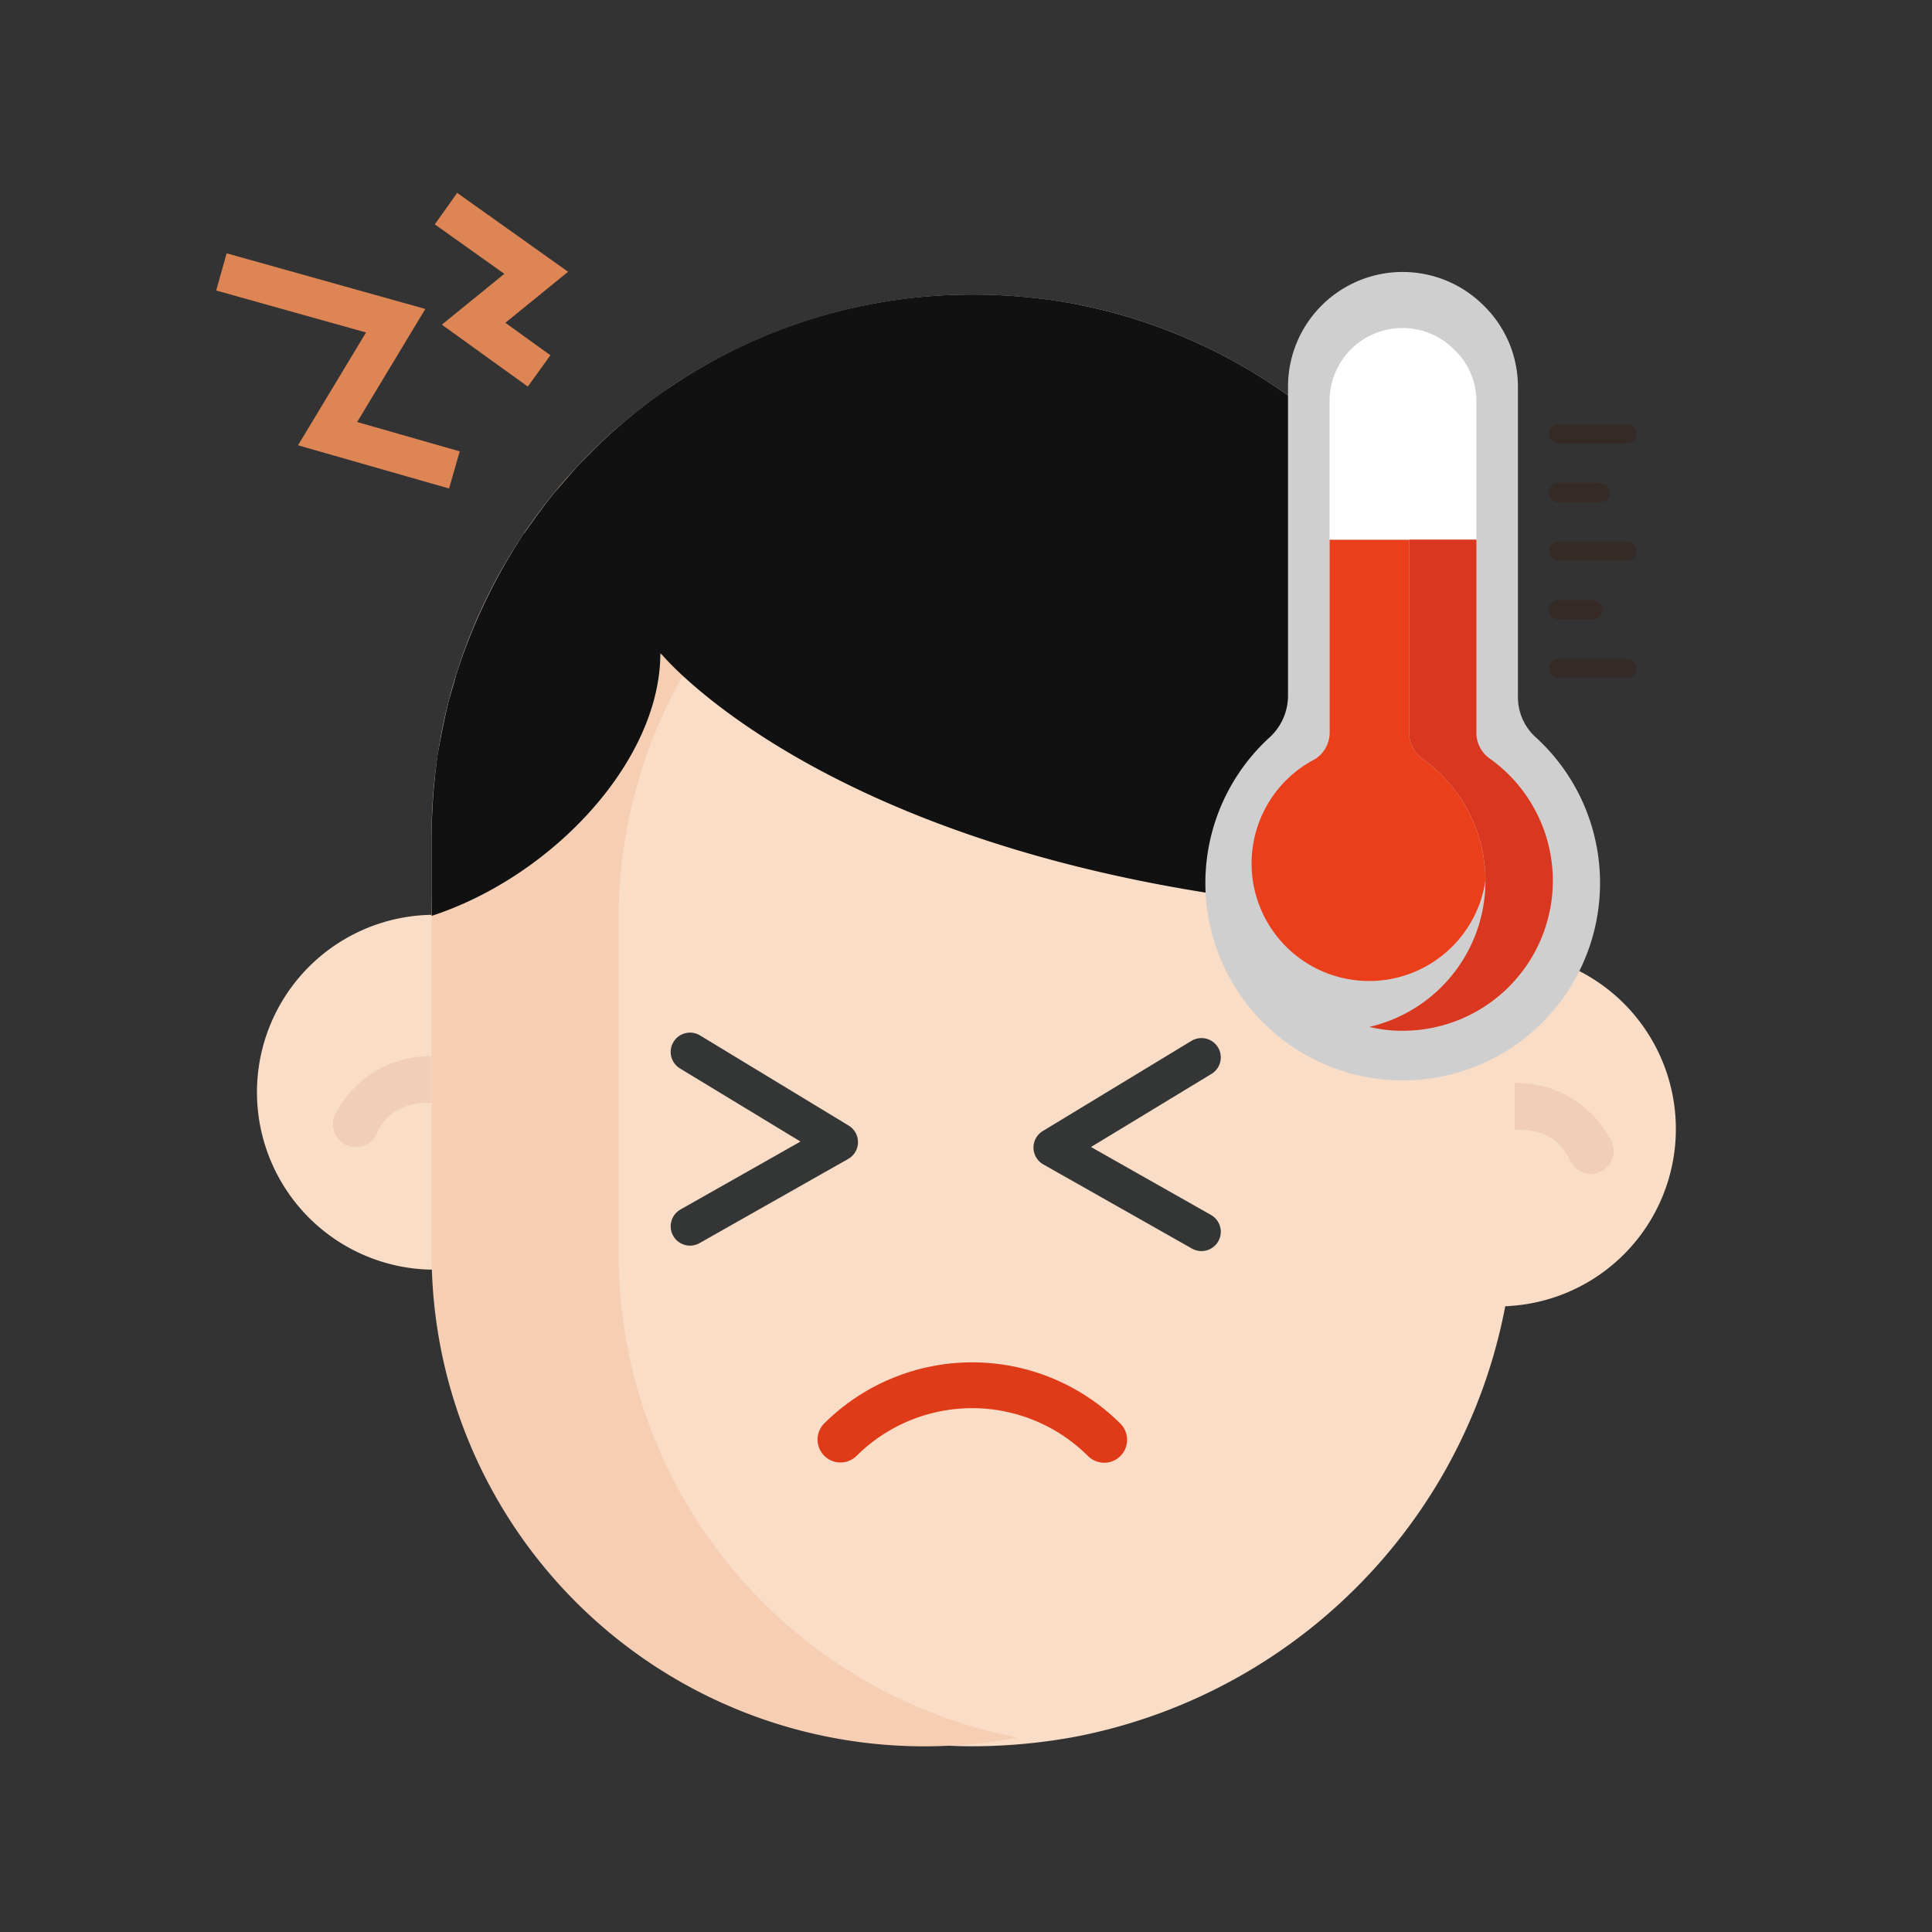 <svg xmlns="http://www.w3.org/2000/svg" width="50" height="50" viewBox="0 0 50 50">
    <rect x="0" y="0" width="50" height="50" fill="#333333" stroke="none"/>
    <defs>
        <style>
            .cls-1{fill:#faddc7}.cls-2{fill:#f0ceb7}.cls-3{fill:#f6ceb3}.cls-4{fill:#e03b18}.cls-5{fill:#111}.cls-12,.cls-13,.cls-6,.cls-7{fill:none}.cls-6{stroke:#343535;stroke-linejoin:round}.cls-12,.cls-6{stroke-linecap:round}.cls-7{stroke:#dd8554}.cls-12,.cls-7{stroke-miterlimit:10}.cls-8{fill:#cfcfcf}.cls-9{fill:#fff}.cls-10{fill:#d9371f}.cls-11{fill:#eb3e1b}.cls-12{stroke:#352a25;stroke-width:.5px}
        </style>
    </defs>
    <g id="그룹_2707" data-name="그룹 2707" transform="translate(-889.191 -197.535)">
        <g id="그룹_2706" data-name="그룹 2706">
            <path id="패스_2835" d="M927.389 222.194a4.709 4.709 0 0 1 1.368.035 4.591 4.591 0 0 1-.425 9.1 4.203 4.203 0 0 1-.374.016" class="cls-1" data-name="패스 2835"/>
            <path id="패스_2836" d="M901.361 230.294a4.53 4.53 0 0 1-.938.1 4.592 4.592 0 0 1-.428-9.163c.142-.014.286-.021.431-.021a4.649 4.649 0 0 1 .569.035" class="cls-1" data-name="패스 2836"/>
            <path id="패스_2837" d="M930.359 227.915a.594.594 0 0 1-.544-.357c-.483-1.112-1.892-.727-1.952-.71a.592.592 0 1 1-.323-1.14 2.76 2.76 0 0 1 3.362 1.377.592.592 0 0 1-.307.78.582.582 0 0 1-.236.05z" class="cls-2" data-name="패스 2837"/>
            <path id="패스_2838" d="M898.4 227.223a.592.592 0 0 1-.543-.829 2.76 2.76 0 0 1 3.362-1.378.593.593 0 0 1-.321 1.141c-.153-.042-1.485-.37-1.954.709a.592.592 0 0 1-.544.357z" class="cls-2" data-name="패스 2838"/>
            <path id="패스_2839" d="M928.391 219.168v9.55a13.923 13.923 0 0 1-1.463 6.238q-.294.593-.641 1.15a14.049 14.049 0 0 1-9.246 6.372 14.733 14.733 0 0 1-2.67.25 14.007 14.007 0 0 1-14.01-14.01v-9.55a14.007 14.007 0 0 1 14.01-14.01 14.733 14.733 0 0 1 2.67.25 14.029 14.029 0 0 1 11.35 13.76z" class="cls-1" data-name="패스 2839"/>
            <path id="패스_2840" d="M915.521 242.5a12.749 12.749 0 0 1-15.16-12.51v-8.68a12.749 12.749 0 0 1 15.16-12.51 12.741 12.741 0 0 0-10.32 12.51v8.68a12.741 12.741 0 0 0 10.32 12.51z" class="cls-3" data-name="패스 2840"/>
            <path id="패스_2841" d="M917.768 235.391a.6.6 0 0 1-.419-.173 4.244 4.244 0 0 0-5.995 0 .593.593 0 0 1-.838-.839 5.43 5.43 0 0 1 7.671 0 .593.593 0 0 1-.419 1.012z" class="cls-4" data-name="패스 2841"/>
            <path id="패스_2842" d="M928.391 219.168v2.07c-15.75-.02-21.52-6.13-22.06-6.75a.173.173 0 0 1-.05-.05c0 2.81-2.82 5.79-5.92 6.8v-2.01a15.906 15.906 0 0 1 .16-2.19c.08-.45.17-.9.28-1.35.06-.22.13-.44.19-.67a14.679 14.679 0 0 1 1.76-3.68s.02-.01.02-.02c.25-.36.51-.72.79-1.06.16-.18.31-.36.47-.54s.31-.33.47-.49a14 14 0 0 1 1.54-1.33c.34-.25.7-.49 1.06-.71a13.942 13.942 0 0 1 7.27-2.03 14.536 14.536 0 0 1 2.57.23c.03.01.07.01.1.02a14.029 14.029 0 0 1 11.35 13.76z" class="cls-5" data-name="패스 2842"/>
            <path id="패스_2843" d="M907.048 224.759l3.848 2.334-3.848 2.179" class="cls-6" data-name="패스 2843"/>
            <path id="패스_2844" d="M920.285 224.9l-3.848 2.334 3.848 2.179" class="cls-6" data-name="패스 2844"/>
            <path id="패스_2845" d="M894.921 204.572l4.51 1.263-1.762 2.923 3.282.939" class="cls-7" data-name="패스 2845"/>
            <path id="패스_2846" d="M900.733 202.934l2.335 1.661-1.62 1.318 1.695 1.221" class="cls-7" data-name="패스 2846"/>
            <path id="패스_2847" d="M930.6 220.387a5.107 5.107 0 1 1-8.525-3.793 1.478 1.478 0 0 0 .45-1.1v-7.943a2.966 2.966 0 0 1 5.072-2.1 2.938 2.938 0 0 1 .878 2.1v8a1.4 1.4 0 0 0 .438 1.044 5.1 5.1 0 0 1 1.687 3.792z" class="cls-8" data-name="패스 2847"/>
            <path id="패스_2848" d="M927.4 207.934v3.566h-3.8v-3.569a1.887 1.887 0 0 1 3.234-1.341 1.833 1.833 0 0 1 .566 1.344z" class="cls-9" data-name="패스 2848"/>
            <path id="패스_2849" d="M929.378 220.329a3.883 3.883 0 0 1-3.882 3.882 3.572 3.572 0 0 1-.866-.1 3.878 3.878 0 0 0 1.4-6.92.816.816 0 0 1-.37-.67V211.5h1.74v5.014a.819.819 0 0 0 .37.67 3.88 3.88 0 0 1 1.608 3.145z" class="cls-10" data-name="패스 2849"/>
            <path id="패스_2850" d="M927.633 220.329a3.042 3.042 0 1 1-4.4-3.153.82.82 0 0 0 .37-.67v-5h2.056v5.014a.816.816 0 0 0 .37.67 3.879 3.879 0 0 1 1.604 3.139z" class="cls-11" data-name="패스 2850"/>
            <path id="선_449" d="M0 0h1.774" class="cls-12" data-name="선 449" transform="translate(929.525 208.765)"/>
            <path id="선_450" d="M0 0h1.078" class="cls-12" data-name="선 450" transform="translate(929.525 210.283)"/>
            <path id="선_451" d="M0 0h1.774" class="cls-12" data-name="선 451" transform="translate(929.525 211.8)"/>
            <path id="선_452" d="M0 0h.887" class="cls-12" data-name="선 452" transform="translate(929.525 213.317)"/>
            <path id="선_453" d="M0 0h1.774" class="cls-12" data-name="선 453" transform="translate(929.525 214.834)"/>
        </g>
        <path id="사각형_1945" d="M0 0h50v50H0z" class="cls-13" data-name="사각형 1945" transform="translate(889.191 197.535)"/>
    </g>
</svg>

